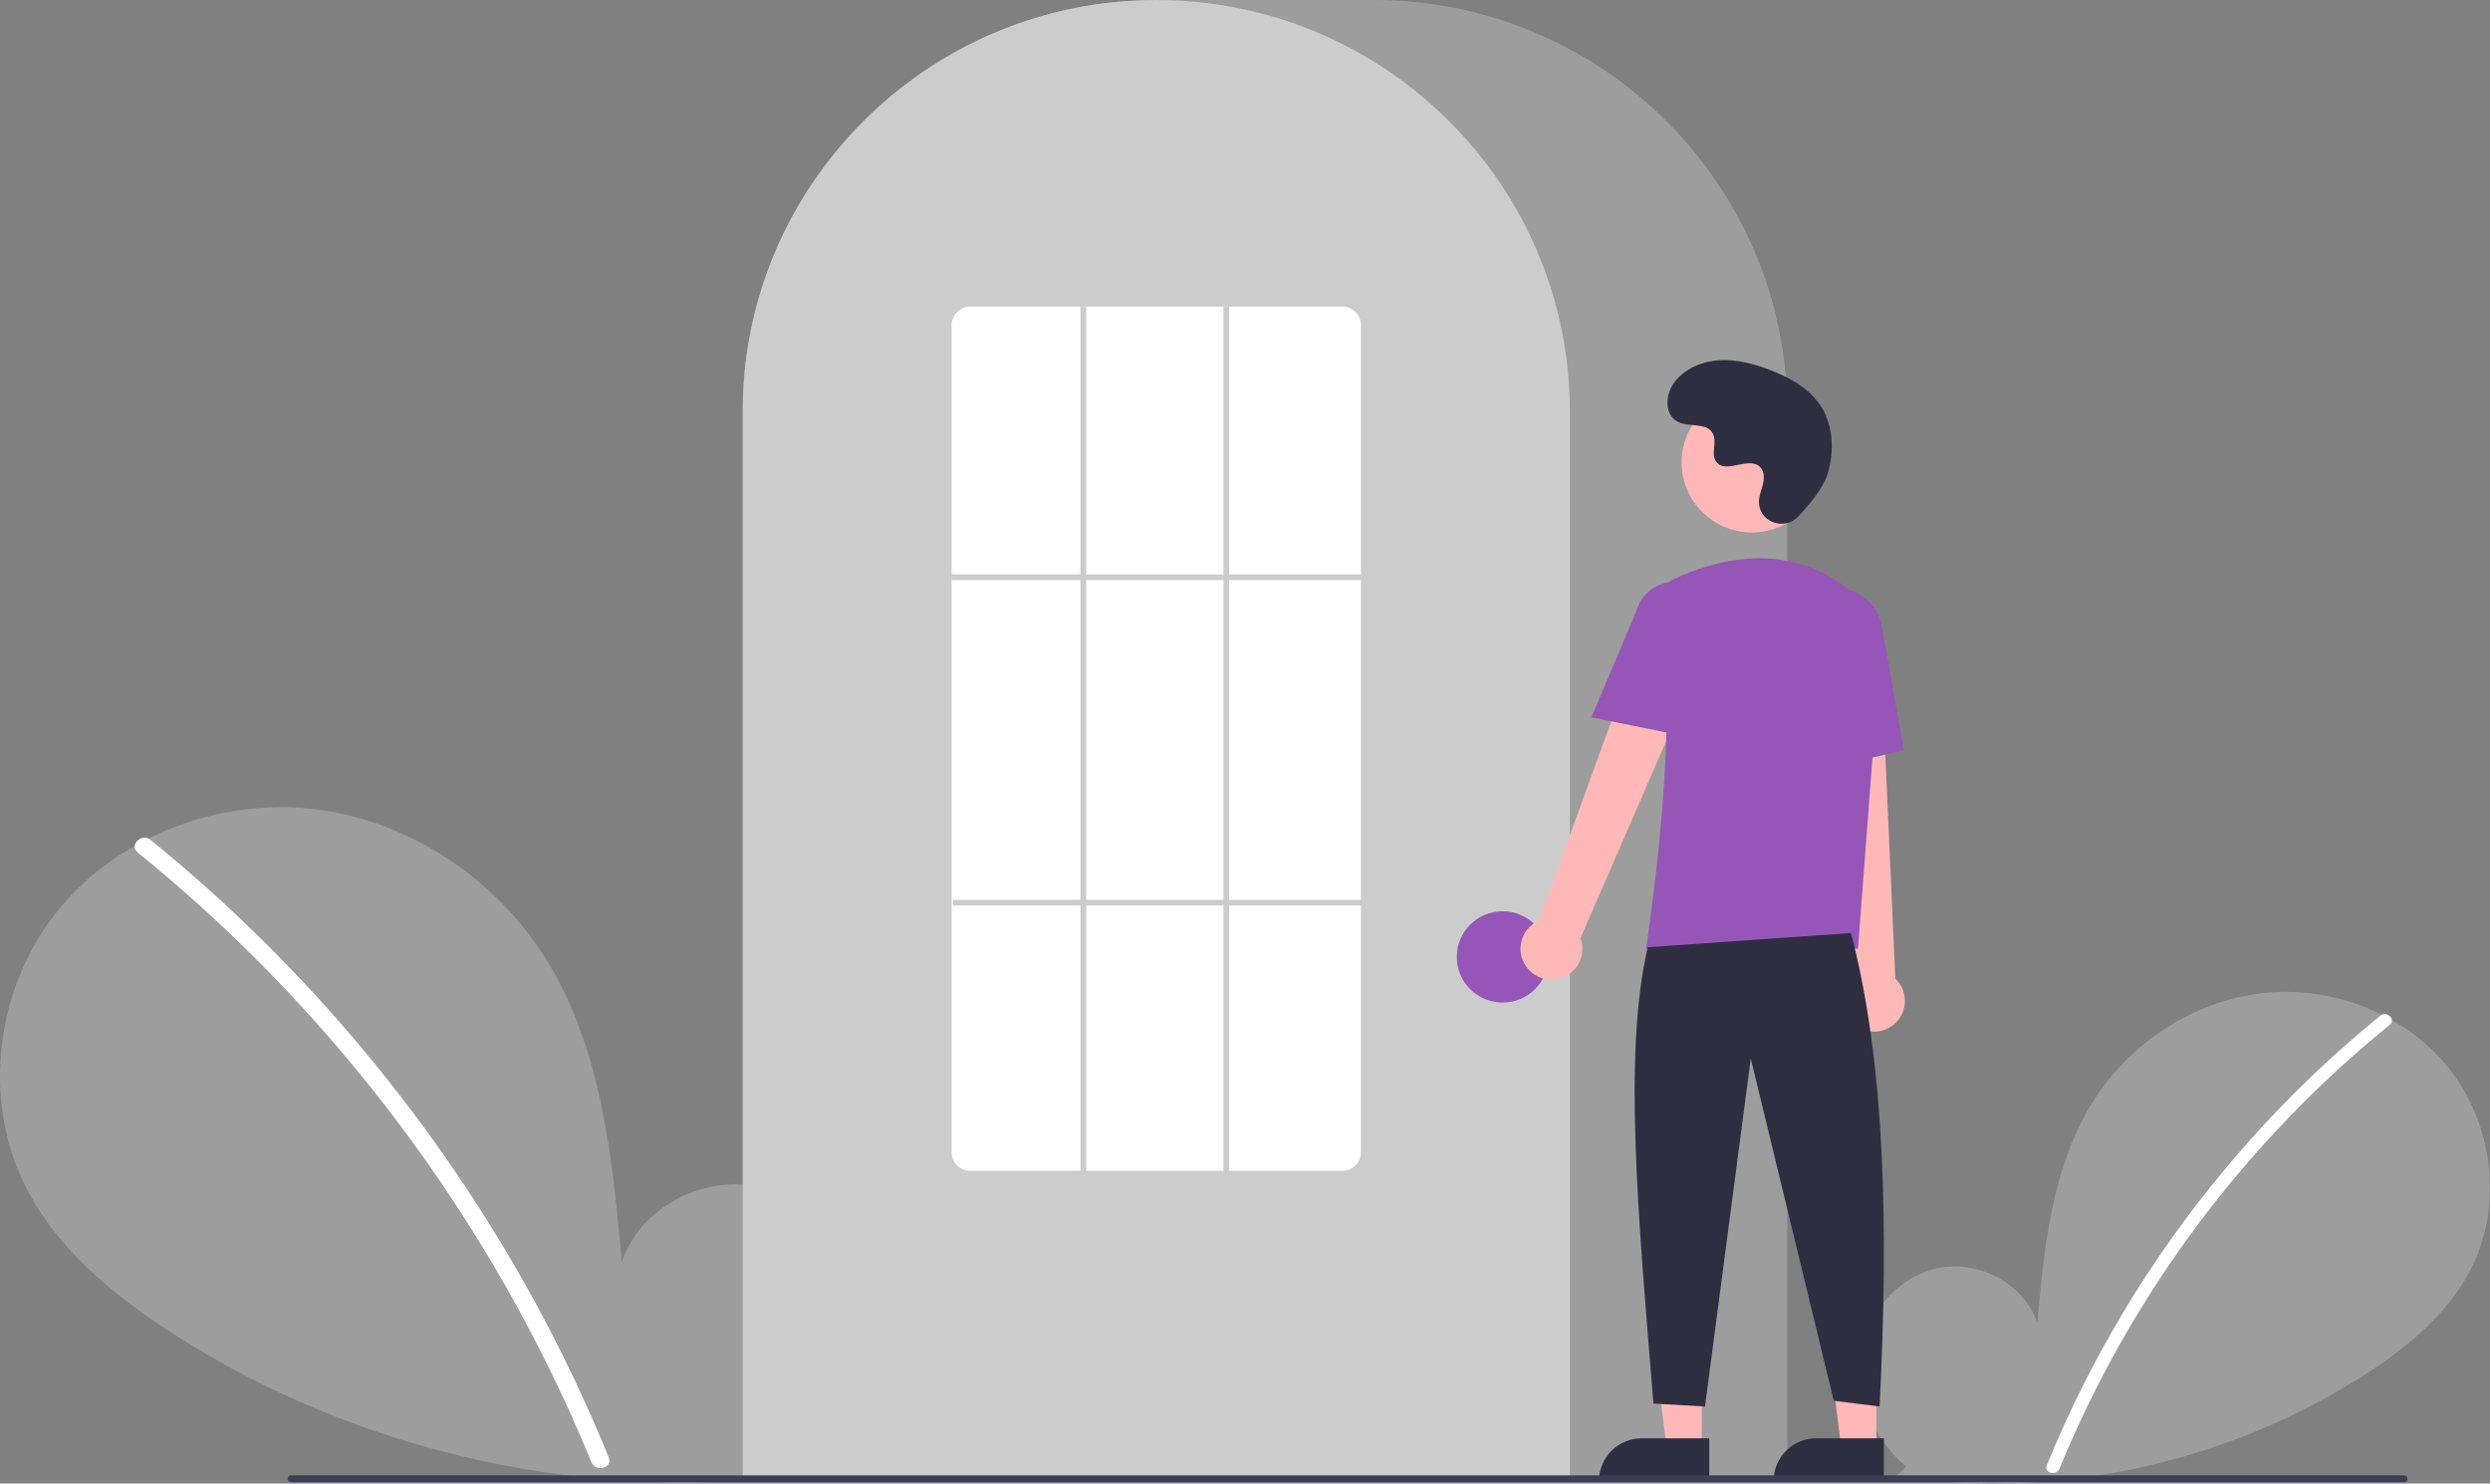 <svg width="287" height="171" viewBox="0 0 287 171" fill="none" xmlns="http://www.w3.org/2000/svg">
<rect x="0" y="0" width="287" height="171" fill="#808080" stroke="none"/>
<g clip-path="url(#clip0)">
<path d="M219.734 169.066C216.06 165.972 213.828 161.084 214.413 156.326C214.998 151.567 218.624 147.193 223.326 146.182C228.028 145.172 233.389 147.969 234.817 152.547C235.603 143.721 236.509 134.525 241.217 127.009C245.481 120.203 252.865 115.334 260.868 114.462C268.871 113.591 277.298 116.882 282.289 123.177C287.28 129.472 288.502 138.624 285.006 145.851C282.431 151.175 277.687 155.137 272.716 158.361C256.653 168.689 237.388 172.889 218.465 170.188L219.734 169.066Z" fill="#9D9D9D"/>
<path d="M274.375 117.064C267.771 122.424 261.713 128.419 256.288 134.962C247.798 145.167 240.928 156.609 235.917 168.888C235.55 169.784 237.01 170.174 237.373 169.288C245.572 149.331 258.66 131.742 275.442 118.128C276.196 117.516 275.122 116.457 274.375 117.064Z" fill="white"/>
<path d="M92.39 168.226C97.437 163.976 100.502 157.262 99.698 150.726C98.894 144.191 93.915 138.182 87.456 136.794C80.998 135.406 73.635 139.248 71.673 145.536C70.594 133.414 69.35 120.783 62.882 110.46C57.026 101.112 46.884 94.424 35.892 93.227C24.9 92.031 13.326 96.55 6.471 105.196C-0.384 113.843 -2.063 126.412 2.738 136.339C6.275 143.652 12.792 149.094 19.619 153.521C41.401 167.647 68.422 173.538 94.133 169.767" fill="#9D9D9D"/>
<path d="M17.341 96.8C26.411 104.163 34.731 112.397 42.183 121.384C49.635 130.361 56.196 140.038 61.773 150.279C64.891 156.023 67.691 161.932 70.162 167.981C70.666 169.211 68.661 169.747 68.163 168.53C63.786 157.867 58.371 147.656 51.996 138.046C45.651 128.469 38.39 119.529 30.313 111.351C25.745 106.727 20.925 102.358 15.875 98.261C14.84 97.421 16.314 95.967 17.341 96.8L17.341 96.8Z" fill="white"/>
<path d="M206.013 170.626H85.605V47.506C85.605 21.311 106.989 -7.62939e-06 133.273 -7.62939e-06H158.345C184.629 -7.62939e-06 206.013 21.311 206.013 47.506V170.626Z" fill="#9D9D9D"/>
<path d="M180.942 170.626H85.605V47.506C85.579 37.468 88.768 27.685 94.709 19.579C94.928 19.282 95.146 18.988 95.371 18.698C98.245 14.942 101.664 11.635 105.517 8.884C105.734 8.727 105.953 8.571 106.174 8.416C109.398 6.193 112.885 4.376 116.557 3.005C116.775 2.923 116.997 2.841 117.219 2.761C120.539 1.581 123.981 0.772 127.481 0.35C127.698 0.32 127.921 0.297 128.143 0.274C131.554 -0.09 134.994 -0.09 138.405 0.274C138.627 0.297 138.849 0.32 139.069 0.35C142.568 0.772 146.009 1.581 149.328 2.761C149.551 2.841 149.773 2.923 149.991 3.006C153.617 4.359 157.063 6.149 160.253 8.337C160.474 8.488 160.696 8.643 160.915 8.798C163.074 10.335 165.102 12.046 166.979 13.915C168.484 15.415 169.886 17.013 171.177 18.699C171.401 18.988 171.62 19.282 171.838 19.579C177.779 27.684 180.968 37.468 180.942 47.506V170.626Z" fill="#CCCCCC"/>
<path d="M173.19 115.559C176.105 115.559 178.468 113.204 178.468 110.298C178.468 107.393 176.105 105.038 173.19 105.038C170.275 105.038 167.911 107.393 167.911 110.298C167.911 113.204 170.275 115.559 173.19 115.559Z" fill="#9556B8"/>
<path d="M196.149 166.938H192.105L190.181 151.392L196.15 151.392L196.149 166.938Z" fill="#FFB8B8"/>
<path d="M189.216 165.786H197.016V170.68H184.305C184.305 170.038 184.432 169.401 184.679 168.808C184.926 168.214 185.287 167.674 185.743 167.22C186.199 166.765 186.741 166.405 187.337 166.159C187.933 165.913 188.571 165.786 189.216 165.786Z" fill="#2F2E41"/>
<path d="M216.272 166.938H212.228L210.304 151.392L216.273 151.392L216.272 166.938Z" fill="#FFB8B8"/>
<path d="M209.339 165.786H217.139V170.68H204.428C204.428 170.038 204.555 169.401 204.802 168.808C205.049 168.214 205.41 167.674 205.866 167.22C206.322 166.765 206.864 166.405 207.46 166.159C208.056 165.913 208.694 165.786 209.339 165.786Z" fill="#2F2E41"/>
<path d="M175.861 111.341C175.57 110.913 175.377 110.428 175.294 109.918C175.212 109.408 175.243 108.887 175.385 108.39C175.527 107.894 175.776 107.434 176.115 107.044C176.455 106.654 176.876 106.342 177.349 106.132L191.097 68.369L197.862 72.048L182.165 108.136C182.467 108.951 182.458 109.849 182.14 110.659C181.823 111.468 181.218 112.134 180.441 112.529C179.664 112.924 178.769 113.021 177.924 112.802C177.08 112.583 176.346 112.063 175.861 111.341Z" fill="#FFB8B8"/>
<path d="M214.206 118.436C213.757 118.18 213.369 117.828 213.071 117.406C212.773 116.983 212.571 116.501 212.48 115.993C212.389 115.485 212.411 114.963 212.545 114.464C212.678 113.965 212.919 113.501 213.252 113.105L208.993 73.158L216.692 73.508L218.462 112.802C219.092 113.403 219.479 114.213 219.55 115.08C219.621 115.946 219.37 116.808 218.845 117.503C218.321 118.197 217.559 118.676 216.704 118.848C215.849 119.02 214.96 118.874 214.206 118.436Z" fill="#FFB8B8"/>
<path d="M201.925 61.374C206.399 61.374 210.027 57.759 210.027 53.299C210.027 48.84 206.399 45.224 201.925 45.224C197.45 45.224 193.822 48.84 193.822 53.299C193.822 57.759 197.45 61.374 201.925 61.374Z" fill="#FFB8B8"/>
<path d="M214.155 109.351H189.728L189.757 109.162C189.801 108.879 194.111 80.744 190.932 71.54C190.613 70.635 190.641 69.645 191.011 68.76C191.38 67.875 192.066 67.157 192.934 66.746H192.934C197.477 64.613 206.198 61.988 213.559 68.359C214.642 69.312 215.488 70.504 216.029 71.838C216.571 73.174 216.793 74.616 216.679 76.051L214.155 109.351Z" fill="#9556B8"/>
<path d="M194.419 84.902L183.422 82.679L188.577 70.505C188.885 69.326 189.65 68.317 190.704 67.699C191.758 67.081 193.015 66.906 194.199 67.21C195.383 67.515 196.397 68.275 197.02 69.324C197.642 70.373 197.821 71.625 197.519 72.805L194.419 84.902Z" fill="#9556B8"/>
<path d="M208.504 89.031L207.843 73.927C207.342 71.088 208.972 68.404 211.481 67.965C213.99 67.528 216.439 69.497 216.943 72.357L219.428 86.47L208.504 89.031Z" fill="#9556B8"/>
<path d="M213.342 107.543C217.272 122.461 217.701 141.428 216.641 162.117L211.363 161.459L201.796 122.008L196.518 162.117L190.58 161.788C188.806 140.08 187.079 121.445 189.92 109.187L213.342 107.543Z" fill="#2F2E41"/>
<path d="M207.263 59.539C205.752 61.144 202.945 60.283 202.748 58.091C202.732 57.92 202.733 57.749 202.751 57.579C202.853 56.608 203.416 55.727 203.281 54.701C203.25 54.446 203.155 54.203 203.004 53.995C201.799 52.387 198.972 54.714 197.835 53.259C197.138 52.366 197.957 50.962 197.422 49.964C196.716 48.648 194.625 49.297 193.314 48.577C191.855 47.775 191.942 45.544 192.903 44.187C194.074 42.532 196.127 41.649 198.155 41.522C200.184 41.394 202.198 41.941 204.091 42.676C206.242 43.512 208.375 44.666 209.699 46.551C211.309 48.844 211.464 51.926 210.659 54.606C210.169 56.237 208.498 58.229 207.263 59.539Z" fill="#2F2E41"/>
<path d="M277.097 170.837H33.545C33.441 170.837 33.342 170.796 33.268 170.722C33.195 170.649 33.154 170.549 33.154 170.446C33.154 170.342 33.195 170.243 33.268 170.169C33.342 170.096 33.441 170.055 33.545 170.054H277.097C277.201 170.055 277.301 170.096 277.374 170.169C277.448 170.243 277.489 170.342 277.489 170.446C277.489 170.549 277.448 170.649 277.374 170.722C277.301 170.796 277.201 170.837 277.097 170.837Z" fill="#3F3D56"/>
<path d="M154.716 134.955H111.831C111.266 134.958 110.723 134.738 110.321 134.343C109.919 133.947 109.691 133.409 109.687 132.846V37.451C109.691 36.888 109.919 36.35 110.321 35.954C110.723 35.559 111.266 35.339 111.831 35.342H154.716C155.281 35.339 155.824 35.559 156.226 35.954C156.628 36.35 156.856 36.888 156.86 37.451V132.846C156.856 133.409 156.628 133.947 156.226 134.343C155.824 134.738 155.281 134.958 154.716 134.955Z" fill="white"/>
<path d="M156.86 66.209H109.687V66.866H156.86V66.209Z" fill="#CCCCCC"/>
<path d="M157.025 103.723H109.852V104.381H157.025V103.723Z" fill="#CCCCCC"/>
<path d="M125.191 35.342H124.532V135.284H125.191V35.342Z" fill="#CCCCCC"/>
<path d="M141.686 35.342H141.026V135.284H141.686V35.342Z" fill="#CCCCCC"/>
</g>
<defs>
<clipPath id="clip0">
<rect width="287" height="171" fill="white"/>
</clipPath>
</defs>
</svg>
